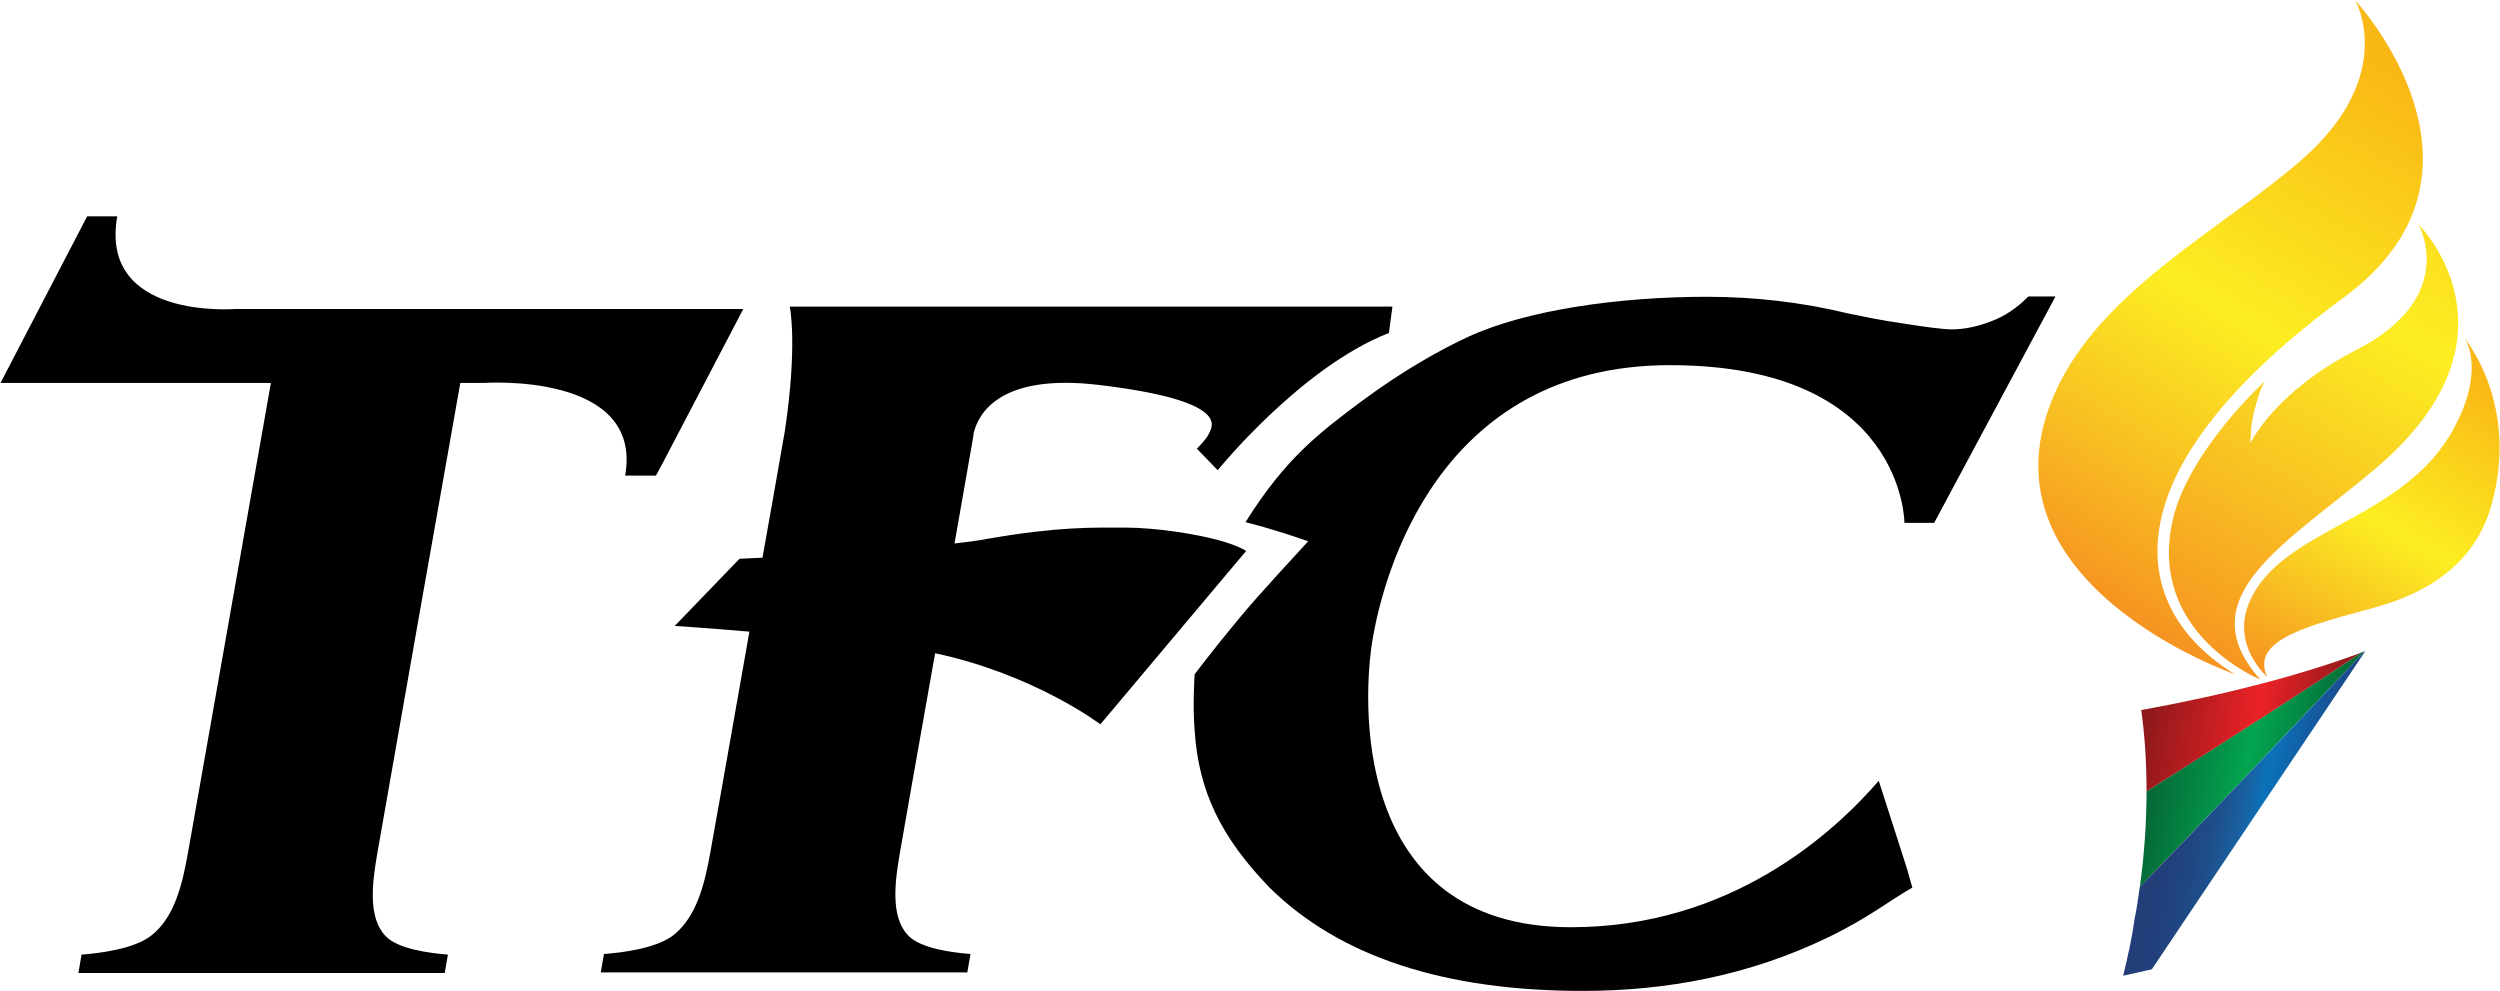 <?xml version="1.0" encoding="UTF-8"?>
<!-- Generator: Adobe Illustrator 22.0.1, SVG Export Plug-In . SVG Version: 6.00 Build 0)  -->
<svg version="1.1" id="TFC_AT_THE_MOVIES" xmlns="http://www.w3.org/2000/svg" xmlns:xlink="http://www.w3.org/1999/xlink" x="0px" y="0px" width="250.1px" height="99.18px" viewBox="0 0 250.1 99.18" enable-background="new 0 0 250.1 99.18" xml:space="preserve">
<g>
	<path d="M139.3,30.66l-0.35,2.65c-8.81,3.43-17.13,13.73-17.13,13.73l-2.09-2.16c0,0,1.03-0.96,1.31-1.7   c0.28-0.67,1.7-3.15-11.11-4.67c-10.01-1.2-12.1,2.97-12.53,4.85c0,0.18-0.04,0.32-0.07,0.5c-0.04,0.25-0.07,0.42-0.07,0.42   c-0.5,2.9-1.13,6.4-1.77,10.09c1.2-0.14,2.34-0.28,3.26-0.46c7.11-1.24,10.51-1.13,13.77-1.13c3.22,0,7.22,0.67,9.31,1.24   c2.12,0.57,2.83,1.1,2.83,1.1l-14.58,17.34c0,0-6.58-4.99-16.53-7.11c-1.73,9.77-3.29,18.54-3.5,19.82   c-0.53,3.01-0.99,6.51,0.78,8.39c1.24,1.34,4.46,1.73,6.26,1.88l-0.32,1.84H60.1l0.32-1.84c1.88-0.14,5.24-0.57,6.94-1.88   c2.41-1.88,3.18-5.38,3.72-8.39c0.25-1.34,2.02-11.36,3.89-21.98c-4.56-0.39-7.47-0.57-7.47-0.57l6.48-6.72c0,0,0.88-0.04,2.3-0.11   c0.85-4.74,1.63-9.2,2.23-12.63c1.31-8.71,0.5-12.49,0.5-12.49H139.3z M190.78,86.92l0.53,1.88c-2.23,1.24-4.28,2.97-8.46,4.99   c-7.86,3.79-16.1,5.34-24.52,5.34c-13.87,0-24.31-3.43-31.32-10.33c-4.88-5.06-7.11-9.66-7.5-15.75c-0.21-2.48,0-5.59,0-5.59   s1.77-2.37,4.39-5.52c2.16-2.62,5.91-6.62,6.97-7.79c-0.53-0.18-2.12-0.74-3.47-1.13c-1.34-0.42-2.8-0.78-2.8-0.78   c4-6.4,7.4-8.95,11.57-12.07c4.28-3.18,8.17-5.31,10.72-6.48c5.84-2.69,15.11-4,23.85-4c4.74,0,9.45,0.53,14.12,1.66   c1.7,0.35,3.43,0.71,5.2,0.96c2.62,0.42,4.35,0.64,5.2,0.64c1.17,0,2.48-0.25,3.86-0.78c1.38-0.5,2.65-1.34,3.79-2.51h2.72   l-12.14,22.65h-2.97c0,0,0-15.78-23.46-15.78s-28.7,21.44-29.72,27.28c-1.03,5.8-2.34,28.95,19.82,28.95   c15.96,0,26.26-9.41,30.79-14.65L190.78,86.92z M74.36,30.91l-8.07,15.43l-0.67,1.24h-3.08c1.84-10.4-14.12-9.27-14.12-9.27h-2.37   c-1.52,8.49-7.82,44.27-8.28,46.92c-0.53,3.01-0.99,6.51,0.78,8.39c1.24,1.34,4.46,1.73,6.26,1.88l-0.32,1.84H7.84l0.32-1.84   c1.84-0.14,5.24-0.57,6.94-1.88c2.44-1.88,3.18-5.38,3.72-8.39c0.46-2.65,6.79-38.39,8.28-46.92H0.05l8.67-16.67h3.01   c-1.84,10.4,11.82,9.27,11.82,9.27H74.36z"/>
	<g>
		<g>
			
				<linearGradient id="SVGID_1_" gradientUnits="userSpaceOnUse" x1="218.093" y1="24.218" x2="237.416" y2="24.218" gradientTransform="matrix(1 0 0.174 -1 -7.192 101.18)">
				<stop offset="0" style="stop-color:#056635"/>
				<stop offset="0.5" style="stop-color:#03A550"/>
				<stop offset="1" style="stop-color:#056635"/>
			</linearGradient>
			<path fill="url(#SVGID_1_)" d="M236.18,65.3c-4.42,3.04-14.51,9.45-21.44,13.87c0,3.01-0.21,6.23-0.67,9.55     c4.81-4.92,17.59-18.37,22.44-23.53C236.4,65.2,236.29,65.27,236.18,65.3z"/>
			
				<linearGradient id="SVGID_2_" gradientUnits="userSpaceOnUse" x1="216.142" y1="28.943" x2="237.116" y2="28.943" gradientTransform="matrix(1 0 0.174 -1 -7.192 101.18)">
				<stop offset="0" style="stop-color:#89181A"/>
				<stop offset="0.564" style="stop-color:#EB2227"/>
				<stop offset="1" style="stop-color:#89181A"/>
			</linearGradient>
			<path fill="url(#SVGID_2_)" d="M214.21,71.03c0.35,2.51,0.53,5.24,0.53,8.14c6.94-4.39,17.02-10.83,21.44-13.87     C230.42,67.46,222.81,69.48,214.21,71.03z"/>
			
				<linearGradient id="SVGID_3_" gradientUnits="userSpaceOnUse" x1="218.974" y1="19.795" x2="237.516" y2="19.795" gradientTransform="matrix(1 0 0.174 -1 -7.192 101.18)">
				<stop offset="0" style="stop-color:#223D78"/>
				<stop offset="0.129" style="stop-color:#213F7A"/>
				<stop offset="0.251" style="stop-color:#204681"/>
				<stop offset="0.37" style="stop-color:#1D518D"/>
				<stop offset="0.488" style="stop-color:#1960A0"/>
				<stop offset="0.589" style="stop-color:#0B72BA"/>
				<stop offset="1" style="stop-color:#1E4384"/>
			</linearGradient>
			<path fill="url(#SVGID_3_)" d="M212.4,97.61l2.87-0.64l21.34-31.81c-0.04,0-0.07,0.04-0.11,0.04     c-4.85,5.17-17.62,18.61-22.44,23.53c-0.14,1.03-0.28,2.09-0.5,3.11C213.29,93.82,212.86,95.73,212.4,97.61z"/>
		</g>
		<g>
			
				<linearGradient id="SVGID_4_" gradientUnits="userSpaceOnUse" x1="229.372" y1="31.991" x2="248.972" y2="65.94" gradientTransform="matrix(1 0 0 -1 0 101.18)">
				<stop offset="0" style="stop-color:#F69321"/>
				<stop offset="0.184" style="stop-color:#F8B822"/>
				<stop offset="0.386" style="stop-color:#FADD22"/>
				<stop offset="0.485" style="stop-color:#FCEE21"/>
				<stop offset="0.926" style="stop-color:#FAB816"/>
			</linearGradient>
			<path fill="url(#SVGID_4_)" d="M226.81,67.71c0,0-3.61-3.11-1.8-7.43c3.18-7.54,15.46-8.1,20.49-17.45     c3.22-5.98,1.06-8.99,1.06-8.99s5.52,6.58,2.69,16.67c-1.63,5.87-6.37,8.81-11.68,10.26C231.34,62.51,225.04,63.89,226.81,67.71z     "/>
			
				<linearGradient id="SVGID_5_" gradientUnits="userSpaceOnUse" x1="218.958" y1="35.858" x2="258.387" y2="104.151" gradientTransform="matrix(1 0 0 -1 0 101.18)">
				<stop offset="0" style="stop-color:#F69321"/>
				<stop offset="0.184" style="stop-color:#F8B822"/>
				<stop offset="0.386" style="stop-color:#FADD22"/>
				<stop offset="0.485" style="stop-color:#FCEE21"/>
				<stop offset="0.926" style="stop-color:#FAB816"/>
			</linearGradient>
			<path fill="url(#SVGID_5_)" d="M226.13,67.99c0,0-11.32-4.6-8.78-15.92c1.56-6.97,9.27-13.98,9.27-13.98s-0.5,0.6-1.06,2.87     c-0.46,1.7-0.42,3.36-0.42,3.36s2.37-5.1,10.58-9.31c10.37-5.31,6.23-12.56,6.23-12.56s11.29,11.15-4.21,24.35     C228.9,54.3,218.7,59.68,226.13,67.99z"/>
			
				<linearGradient id="SVGID_6_" gradientUnits="userSpaceOnUse" x1="212.862" y1="41.588" x2="242.836" y2="93.505" gradientTransform="matrix(1 -0.033 0.142 -1.005 -8.973 108.762)">
				<stop offset="0" style="stop-color:#F69321"/>
				<stop offset="0.184" style="stop-color:#F8B822"/>
				<stop offset="0.386" style="stop-color:#FADD22"/>
				<stop offset="0.485" style="stop-color:#FCEE21"/>
				<stop offset="0.926" style="stop-color:#FAB816"/>
			</linearGradient>
			<path fill="url(#SVGID_6_)" d="M223.59,67.46c0,0-26.61-9.2-17.94-28.31c4.64-10.23,16.67-16.21,24.74-23.28     c9.48-8.39,5.24-15.82,5.24-15.82s15.92,17.16-1.13,29.69C210.49,47.36,212.9,60.91,223.59,67.46z"/>
		</g>
	</g>
</g>
</svg>